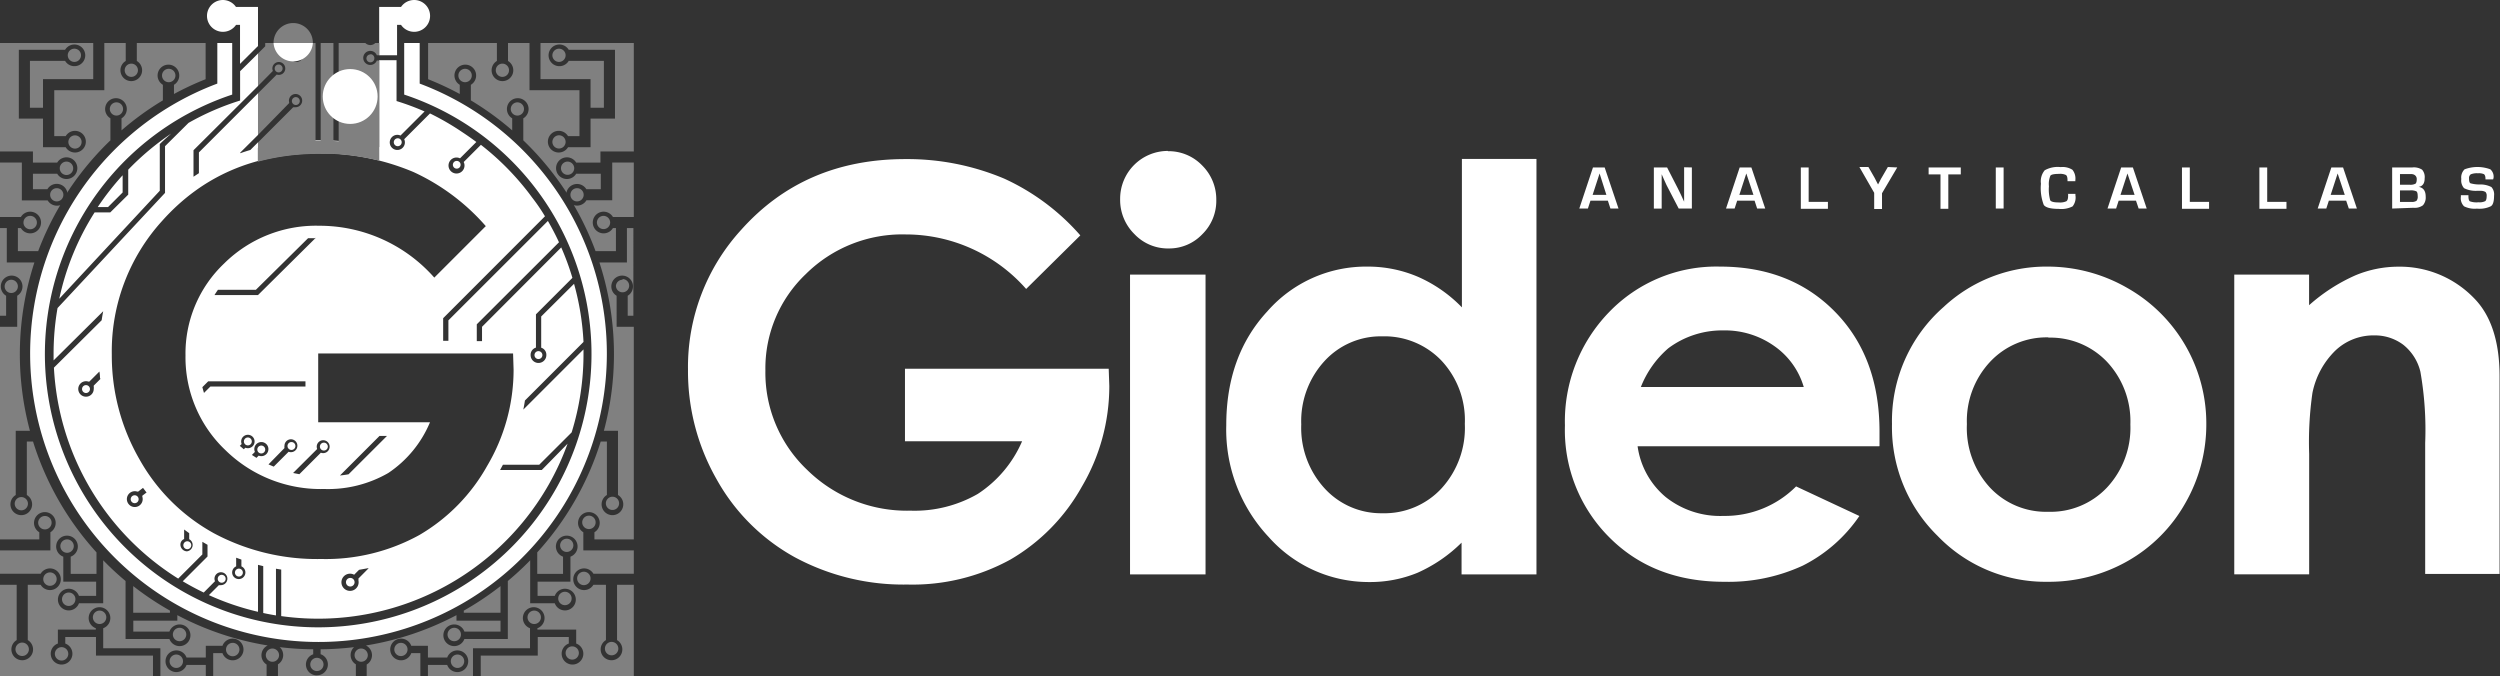 <svg xmlns="http://www.w3.org/2000/svg" xmlns:xlink="http://www.w3.org/1999/xlink" viewBox="0 0 290.7 78.66"><rect x="0" y="0" width="290.7" height="78.66" fill="#333333" stroke="none"/><defs><style>.cls-1,.cls-5{fill:#fff;}.cls-1,.cls-4{fill-rule:evenodd;}.cls-2{fill:url(#GradientFill_1);}.cls-3{fill:url(#GradientFill_1-2);}.cls-4{fill:gray;}</style><linearGradient id="GradientFill_1" x1="48.16" y1="1.33" x2="48.16" y2="2.36" gradientUnits="userSpaceOnUse"><stop offset="0" stop-color="#902529"/><stop offset="1" stop-color="#3e070d"/></linearGradient><linearGradient id="GradientFill_1-2" x1="25.92" y1="1.33" x2="25.92" y2="2.36" xlink:href="#GradientFill_1"/></defs><title>Asset 2</title><g id="Layer_2" data-name="Layer 2"><g id="Layer_1-2" data-name="Layer 1"><path class="cls-1" d="M259.79,31.93h8.71v3.56a20.66,20.66,0,0,1,5.4-3.48,13,13,0,0,1,4.94-1,12,12,0,0,1,8.81,3.63c2,2,3,5.07,3,9.1v23h-8.65V51.51a38.83,38.83,0,0,0-.56-8.3,5.71,5.71,0,0,0-2-3.13A5.48,5.48,0,0,0,276.11,39a6.43,6.43,0,0,0-4.57,1.78,9.49,9.49,0,0,0-2.65,4.91,40.25,40.25,0,0,0-.38,7.09v14h-8.71V31.93ZM125.63,27.36l-6.31,6.24a18.65,18.65,0,0,0-14-6.34A15.92,15.92,0,0,0,93.7,31.87,15.13,15.13,0,0,0,89,43.08a15.57,15.57,0,0,0,4.87,11.57,16.55,16.55,0,0,0,12,4.73,14.72,14.72,0,0,0,7.83-1.95,13.84,13.84,0,0,0,5.15-6.12H105.23V42.88h23.69l.07,2a23,23,0,0,1-3.2,11.72,22.42,22.42,0,0,1-8.29,8.46,23.63,23.63,0,0,1-12,2.91,26.6,26.6,0,0,1-13.09-3.18,23.22,23.22,0,0,1-9.1-9.09A25.32,25.32,0,0,1,80,43a23.63,23.63,0,0,1,6.18-16.27q7.35-8.23,19.09-8.23a29,29,0,0,1,11.5,2.27,26.23,26.23,0,0,1,8.85,6.6Zm5.77,4.57h8.78V66.79H131.4V31.93Zm38.55-13.45h8.71V66.79h-8.71V63.1a17.17,17.17,0,0,1-5.14,3.51,14.54,14.54,0,0,1-5.6,1.07,15.55,15.55,0,0,1-11.69-5.24,18.24,18.24,0,0,1-4.93-13q0-8.07,4.77-13.23A15.25,15.25,0,0,1,159,31a14.82,14.82,0,0,1,5.89,1.19,16.17,16.17,0,0,1,5.1,3.55V18.48Zm-9.2,20.63A8.87,8.87,0,0,0,154,42a10.32,10.32,0,0,0-2.69,7.35A10.42,10.42,0,0,0,154,56.76a8.89,8.89,0,0,0,6.75,2.92,9.05,9.05,0,0,0,6.86-2.88,10.43,10.43,0,0,0,2.72-7.51,10.13,10.13,0,0,0-2.72-7.36,9.17,9.17,0,0,0-6.89-2.82Zm57.77,12.78h-28.1a9.37,9.37,0,0,0,3.26,5.9,10.17,10.17,0,0,0,6.74,2.2,11.67,11.67,0,0,0,8.43-3.43L216.21,60a17.46,17.46,0,0,1-6.6,5.78,20.64,20.64,0,0,1-9.13,1.87q-8.2,0-13.35-5.17a17.6,17.6,0,0,1-5.16-13A18.23,18.23,0,0,1,187.1,36.3,17.3,17.3,0,0,1,200,31q8.23,0,13.39,5.27t5.16,13.92l0,1.67ZM209.74,45a8.83,8.83,0,0,0-3.41-4.75,9.91,9.91,0,0,0-5.92-1.83A10.46,10.46,0,0,0,194,40.49,11.5,11.5,0,0,0,190.8,45Zm28.32-14a18.56,18.56,0,0,1,9.28,2.47,18.1,18.1,0,0,1,9.21,15.82,18.36,18.36,0,0,1-2.45,9.23,17.74,17.74,0,0,1-6.68,6.71,18.5,18.5,0,0,1-9.33,2.42,17.38,17.38,0,0,1-12.79-5.34,17.7,17.7,0,0,1-5.3-13,17.64,17.64,0,0,1,6-13.61A17.49,17.49,0,0,1,238.06,31Zm.13,8.23a9,9,0,0,0-6.78,2.84,10.07,10.07,0,0,0-2.7,7.25,10.22,10.22,0,0,0,2.68,7.37,8.92,8.92,0,0,0,6.77,2.82A9,9,0,0,0,245,56.69a10.18,10.18,0,0,0,2.72-7.34A10.12,10.12,0,0,0,245,42.07,9.07,9.07,0,0,0,238.19,39.26Z"/><path class="cls-1" d="M135.79,17.58a5.41,5.41,0,0,1,4,1.66,5.55,5.55,0,0,1,1.64,4,5.43,5.43,0,0,1-1.63,4,5.3,5.3,0,0,1-3.9,1.65,5.35,5.35,0,0,1-4-1.68,5.58,5.58,0,0,1-1.65-4.08,5.56,5.56,0,0,1,5.58-5.58Z"/><circle class="cls-2" cx="48.16" cy="1.85" r="0.89"/><circle class="cls-3" cx="25.92" cy="1.85" r="0.89"/><path class="cls-1" d="M48.8,9.72a33.53,33.53,0,1,1-23.53,0V5H27v6a31.78,31.78,0,1,0,20,0V5H48.8V9.72ZM25.92,0a1.85,1.85,0,1,0,1.53,2.89h.46V5h0V7.43l0,0h0L30,5.35h0V.81H27.44A1.85,1.85,0,0,0,25.92,0ZM48.16,0a1.85,1.85,0,0,0-1.53.81H44.09V6.43h2.08V2.89h.46A1.85,1.85,0,1,0,48.16,0ZM11.38,24.08h1.18l1.7-1.7v-2a31,31,0,0,0-2.89,3.69Zm11.73-3.93-.61.4V17.47L30,10V6.22l-.65.65L27.92,8.28l0,0v3.41a30.6,30.6,0,0,0-6,2.6L19.19,17v5.43L6.69,35.82a31,31,0,0,0-.46,5.32c0,.26,0,.52,0,.77L12,36.19q-.1.52-.18,1.05L6.27,42.75A30.79,30.79,0,0,0,20.72,67.28l2.81-2.81V63l.6.35h0v1.36l-2.88,2.88q1.19.71,2.44,1.31L25,67.58a.76.76,0,0,1-.06-.29.75.75,0,1,1,.75.75.76.76,0,0,1-.24,0L24.29,69.2A30.58,30.58,0,0,0,30,71.14V65.68l.61.15v5.45q.73.16,1.48.28V66.13l.61.1v5.41A30.84,30.84,0,0,0,66,51.59L63,54.65H58.15l.33-.61H62.7l3.77-3.76a30.79,30.79,0,0,0,1.38-9.14q0-.26,0-.51l-7,7q.11-.53.19-1.06l6.81-6.81A30.76,30.76,0,0,0,66.75,33L62.93,36.8v3.63a.86.86,0,0,1,.6.86.91.91,0,0,1-1.83,0,.87.87,0,0,1,.62-.87V36.55l4.24-4.24a30.49,30.49,0,0,0-1.3-3.54L56.05,38v1.67h-.61V37.71L65,28.17q-.59-1.27-1.29-2.48L52.14,37.25v2.38h-.61V37L63.37,25.15Q62.68,24,61.9,23l-.37-.5a31,31,0,0,0-5.61-5.66l-2,2a.93.93,0,1,1-.43-.43l1.9-1.9q-.81-.6-1.66-1.16h0A30.73,30.73,0,0,0,50,13.19l-3,3a.88.88,0,1,1-.43-.43l2.8-2.8a30.56,30.56,0,0,0-3.26-1.21V7H44.09v10.1a30.44,30.44,0,0,0-7-.79A28.71,28.71,0,0,0,30,17.2v-.65l-.89.89q-.59.17-1.17.38v-.08L30,15.69V10.85l-6.87,6.87v2.43Zm33.41,6.18A25,25,0,0,0,48.07,20a27.7,27.7,0,0,0-11-2.17q-11.2,0-18.22,7.86A22.54,22.54,0,0,0,13,41.23a24.16,24.16,0,0,0,3.19,12.13A22.15,22.15,0,0,0,24.86,62a25.38,25.38,0,0,0,12.49,3,22.55,22.55,0,0,0,11.4-2.78,21.39,21.39,0,0,0,7.91-8.07A21.94,21.94,0,0,0,59.72,43l-.06-1.9H37v8h13A13.21,13.21,0,0,1,45.15,55a14,14,0,0,1-7.47,1.86,15.79,15.79,0,0,1-11.47-4.52,14.85,14.85,0,0,1-4.64-11,14.43,14.43,0,0,1,4.48-10.69,15.19,15.19,0,0,1,11.11-4.4A17.8,17.8,0,0,1,50.5,32.28l6-6ZM45,50.69h-.87l-4.6,4.6q.51-.05,1-.14L45,50.69Zm-9.48-5.74v-.61H24.21l-.68.68q.09.34.19.67l.74-.74Zm7.28,21.12-1.05.19-.57.57a1,1,0,1,0,.5.67.29.29,0,0,0,0-.14l0-.09,1.19-1.2Zm-14.73-1-.61-.22v1l-.1.06a.77.77,0,1,0,.81,0l-.1-.06V65.1ZM22,62l-.59-.43v1.11a.69.69,0,0,0-.43.68.79.79,0,0,0,.75.75A.75.75,0,0,0,22,62.7V62Zm-5-4.78-.37-.49-.56.43-.12,0a.92.92,0,1,0,.6.6l0-.12.5-.38ZM11.63,44q0-.4-.07-.8l-1.17,1.17-.12,0a.9.9,0,1,0,.63.86.9.9,0,0,0,0-.27l0-.12.8-.8Zm25.11-16.3-.92,0-6.07,6H25.34q-.21.3-.4.61H30l6.73-6.67Zm-7.45,25.2.53.34.26-.26a.82.82,0,1,0-.44-.43l-.35.35ZM31.22,54l.61.26,1.73-1.73a.75.75,0,1,0-.48-.7.76.76,0,0,0,0,.27L31.22,54Zm2.86,1,.73.14,2.5-2.5a.75.75,0,1,0-.43-.43L34.08,55Zm-5.26-4.13a.46.46,0,1,0,.46.46.46.46,0,0,0-.46-.46Zm1.56.94a.46.46,0,1,0,.46.46.46.46,0,0,0-.46-.46Zm22.73-33.1a.45.45,0,1,0,.45.45.45.45,0,0,0-.45-.45ZM40.73,67.2a.5.5,0,1,0,.5.5.5.5,0,0,0-.5-.5Zm5.52-51.12a.46.46,0,1,0,.46.46.46.46,0,0,0-.46-.46ZM62.61,40.83a.46.46,0,1,0,.46.46.46.46,0,0,0-.46-.46ZM27.78,66.12a.46.46,0,1,0,.46.46.46.46,0,0,0-.46-.46Zm-2,.72a.46.46,0,1,0,.46.46.46.46,0,0,0-.46-.46Zm-4-3.9a.46.46,0,1,0,.46.46.46.46,0,0,0-.46-.46Zm-6.12-5.35a.46.46,0,1,0,.46.46.46.46,0,0,0-.46-.46Zm22-6.12a.46.46,0,1,0,.46.46.46.46,0,0,0-.46-.46Zm-3.77-.07a.46.46,0,1,0,.46.46.46.46,0,0,0-.46-.46ZM10,44.78a.46.46,0,1,0,.46.46.46.46,0,0,0-.46-.46Zm17.88,7.06.47.4.18-.18a.78.78,0,1,0-.43-.43l-.22.22Zm-21-17.09L18.58,22.18V16.75l.07-.07c.24-.24.71-.67,1.26-1.15a31,31,0,0,0-5,4.2v2.9L12.82,24.7H11A30.61,30.61,0,0,0,6.89,34.75Z"/><path class="cls-4" d="M36.85,78.52a1.26,1.26,0,0,0,.43-2.45V75.5a34.66,34.66,0,0,0,3.89-.25,1.26,1.26,0,0,0,.21,2v1.4H32.32v-1.4a1.26,1.26,0,0,0,.21-2,34.66,34.66,0,0,0,3.89.25v.58a1.26,1.26,0,0,0,.43,2.45ZM4.44,29.2A34.42,34.42,0,0,1,7,23.86a1.26,1.26,0,0,1-1.46-.56h-3V18.9H0v6.33H2.43a1.26,1.26,0,1,1,0,1.29H2.08V29.2Zm-.93-4.1a.78.78,0,1,1-.78.77.77.77,0,0,1,.78-.77Zm5.21-9.36a.77.77,0,1,0,.77.77.77.77,0,0,0-.77-.77ZM19.63,8a.78.78,0,1,0,.77.78A.78.78,0,0,0,19.63,8Zm-6.09,3.9a.77.77,0,1,0,.77.77.77.77,0,0,0-.77-.77ZM15.27,7.4a.77.77,0,1,0,.77.77.77.77,0,0,0-.77-.77ZM6.6,21.88a.77.77,0,1,1-.77.77.77.77,0,0,1,.77-.77Zm1.24.56A1.26,1.26,0,0,0,5.51,22H3.83V20.2H6.65a1.26,1.26,0,1,0,0-1.29H3.83V17.61H0V5H10.84V9.2H5v3.33H3.48V7.08H7.57a1.26,1.26,0,1,0,0-1.29H2.19v8H5v3.33H7.64a1.26,1.26,0,1,0,0-1.29H6.31V10.49h5.82V5h2.49V7.09a1.26,1.26,0,1,0,1.29,0V5h8V9.21a34.27,34.27,0,0,0-3.68,1.72V9.86a1.26,1.26,0,1,0-1.29,0v1.81a34.22,34.22,0,0,0-4.81,3.49V13.76a1.26,1.26,0,1,0-1.29,0v2.56a34.47,34.47,0,0,0-5.05,6.11Zm-.11-3.65a.78.78,0,1,1-.78.77.78.78,0,0,1,.78-.77ZM8.65,5.66a.77.77,0,1,0,.77.77.77.77,0,0,0-.77-.77ZM20.51,76.11a.78.78,0,1,0,.77.78.78.78,0,0,0-.77-.78Zm16.34.38a.77.77,0,1,0,.77.77.78.78,0,0,0-.77-.77Zm-5.17-1.08a.77.77,0,1,0,.77.77.78.78,0,0,0-.77-.77Zm-.56-.35A1.26,1.26,0,0,0,31,77.27v1.4H24.79V75.95h1.08a1.26,1.26,0,1,0,0-.86H23.93v1.37H21.69a1.26,1.26,0,1,0,0,.86h2.24v1.35H18.65V75.38H12V73.05a1.26,1.26,0,1,0-.86,0v.16H6.73v1.62a1.26,1.26,0,1,0,.86,0v-.76h3.57v2.16h6.63v2.43H0V68H1.94v6.43a1.26,1.26,0,1,0,1.29,0V68h1.5a1.26,1.26,0,1,0,0-1.29H0V64H5.86V61.89a1.26,1.26,0,1,0-1.29,0v.83H0V38H2V34.39a1.26,1.26,0,1,0-1.29,0v2.32H0V26.52H.79v4H4a34.43,34.43,0,0,0-.52,19.57H1.83v7.47a1.26,1.26,0,1,0,1.29,0V51.34h.72a34.32,34.32,0,0,0,7.38,12.89h0v2.5h-3v-2a1.26,1.26,0,1,0-.86,0v2.91h3.82v1.65h-2a1.26,1.26,0,1,0,0,.86H12v-5a34.55,34.55,0,0,0,2.6,2.41v6.74H19.7a1.26,1.26,0,1,0,0-.86H15.5V72.17h5.12v-.64a34.12,34.12,0,0,0,10.49,3.52Zm-4.06-.31a.78.78,0,1,0,.78.78.78.78,0,0,0-.78-.78ZM20.89,73a.78.78,0,1,0,.77.77.78.78,0,0,0-.77-.77Zm-1.13-2a34.4,34.4,0,0,1-4.27-2.85v3.1h4.27v-.25Zm-8.17,0a.78.78,0,1,0,.77.78.78.78,0,0,0-.77-.78ZM7.16,75.25a.78.78,0,1,0,.78.77.78.78,0,0,0-.78-.77ZM8,68.9a.78.78,0,1,0,.77.78A.77.77,0,0,0,8,68.9ZM7.8,62.72a.78.78,0,1,0,.78.77.78.78,0,0,0-.78-.77Zm-5.21,12a.78.78,0,1,0,.77.77.78.78,0,0,0-.77-.77Zm3.23-8.16a.78.78,0,1,0,.77.77.77.77,0,0,0-.77-.77ZM5.22,60a.78.78,0,1,0,.78.77A.77.77,0,0,0,5.22,60Zm-2.74-2.2a.77.77,0,1,0,.77.77.77.77,0,0,0-.77-.77ZM1.31,32.53a.77.77,0,1,0,.77.77.77.77,0,0,0-.77-.77ZM69.25,29.2a34.45,34.45,0,0,0-2.52-5.35,1.26,1.26,0,0,0,1.46-.56h3V18.9H73.7v6.33H71.27a1.26,1.26,0,1,0,0,1.29h.35V29.2Zm.93-4.1a.77.77,0,1,0,.77.77.78.78,0,0,0-.77-.77ZM65,15.73a.77.77,0,1,1-.77.77.78.78,0,0,1,.77-.77ZM54.07,8a.78.78,0,1,1-.77.78A.78.78,0,0,1,54.07,8Zm6.09,3.9a.77.77,0,1,1-.77.77.78.78,0,0,1,.77-.77ZM58.43,7.4a.77.77,0,1,1-.78.77.77.77,0,0,1,.78-.77ZM67.1,21.88a.77.77,0,1,0,.77.77.77.77,0,0,0-.77-.77Zm-1.24.56A1.26,1.26,0,0,1,68.18,22h1.68V20.2H67a1.26,1.26,0,1,1,0-1.29h2.82V17.61H73.7V5H62.85V9.2h5.82v3.33h1.55V7.08H66.13a1.26,1.26,0,1,1,0-1.29h5.38v8H68.67v3.33H66.05a1.26,1.26,0,1,1,0-1.29h1.33V10.49H61.57V5H59.07V7.09a1.26,1.26,0,1,1-1.29,0V5h-8V9.21a34.28,34.28,0,0,1,3.68,1.72V9.86a1.26,1.26,0,1,1,1.29,0v1.81a34.24,34.24,0,0,1,4.81,3.49V13.76a1.26,1.26,0,1,1,1.29,0v2.56a34.47,34.47,0,0,1,5.05,6.11ZM66,18.79a.77.77,0,1,0,.77.77.78.78,0,0,0-.77-.77ZM65,5.66a.77.77,0,1,1-.77.77A.78.78,0,0,1,65,5.66ZM53.19,76.11a.78.78,0,1,1-.77.78.77.77,0,0,1,.77-.78ZM42,75.41a.77.77,0,1,0,.77.77.78.78,0,0,0-.77-.77Zm.56-.35a1.26,1.26,0,0,1,.08,2.21v1.4h6.24V75.95H47.82a1.26,1.26,0,1,1,0-.86h1.94v1.37H52a1.26,1.26,0,1,1,0,.86H49.76v1.35H55V75.38h6.63V73.05a1.26,1.26,0,1,1,.86,0v.16H67v1.62a1.26,1.26,0,1,1-.86,0v-.76H62.53v2.16H55.9v2.43H73.7V68H71.75v6.43a1.26,1.26,0,1,1-1.29,0V68H69a1.26,1.26,0,1,1,0-1.29H73.7V64H67.83V61.89a1.26,1.26,0,1,1,1.29,0v.83H73.7V38h-2V34.39a1.26,1.26,0,1,1,1.29,0v2.32h.66V26.52H72.9v4H69.7a34.43,34.43,0,0,1,.52,19.57h1.64v7.47a1.26,1.26,0,1,1-1.29,0V51.34h-.72a34.31,34.31,0,0,1-7.38,12.89h0v2.5h3v-2a1.26,1.26,0,1,1,.86,0v2.91H62.51v1.65h2a1.26,1.26,0,1,1,0,.86H61.65v-5a34.53,34.53,0,0,1-2.6,2.41v6.74H54a1.26,1.26,0,1,1,0-.86h4.2V72.17H53.08v-.64a34.11,34.11,0,0,1-10.49,3.52Zm4.06-.31a.77.77,0,1,1-.77.78.77.77,0,0,1,.77-.78ZM52.81,73a.78.78,0,1,1-.77.77.78.78,0,0,1,.77-.77Zm1.13-2a34.41,34.41,0,0,0,4.26-2.85v3.1H53.93v-.25Zm8.17,0a.78.78,0,1,1-.77.78.78.78,0,0,1,.77-.78Zm4.43,4.16a.77.77,0,1,1-.77.77.77.77,0,0,1,.77-.77Zm-.85-6.35a.78.78,0,1,1-.78.78.78.78,0,0,1,.78-.78Zm.21-6.17a.77.77,0,1,1-.77.77.78.78,0,0,1,.77-.77Zm5.21,12a.78.78,0,1,1-.77.77.78.78,0,0,1,.77-.77Zm-3.23-8.16a.78.78,0,1,1-.77.77.78.78,0,0,1,.77-.77Zm.6-6.52a.78.78,0,1,1-.78.77.78.78,0,0,1,.78-.77Zm2.74-2.2a.77.77,0,1,1-.77.77.77.77,0,0,1,.77-.77Zm1.17-25.31a.77.77,0,1,1-.77.77A.77.77,0,0,1,72.39,32.53Z"/><path class="cls-4" d="M30,10.85l2.18-2.18a.75.75,0,1,0-.45-.42L30,10V6.22l.84-.84V5h3.33v.72l-.1.06a.77.77,0,1,0,.81,0l-.1-.06V5h1.91v12.9a26.45,26.45,0,0,0-6.69.9V16.56l4.09-4.09.11,0,.17,0a.77.77,0,1,0-.75-.59l0,.11L30,15.69V10.85ZM32.4,7.5a.46.46,0,1,0,.46.46.46.46,0,0,0-.46-.46Zm2,3.79a.46.46,0,1,0,.46.46.46.46,0,0,0-.46-.46ZM38.77,5V17.9h0q-.75,0-1.48,0V5Z"/><path class="cls-4" d="M42.48,5a.82.82,0,0,0,1.16,0h.46V6.43h-.28a.82.82,0,1,0,0,.61h.28V18.69a28.78,28.78,0,0,0-7-.83,27,27,0,0,0-7.12.9V17.2a28.71,28.71,0,0,1,7.12-.85q1.15,0,2.28.08V5Zm.59,1.33a.46.46,0,1,0,.46.46A.46.46,0,0,0,43.07,6.3Z"/><circle class="cls-5" cx="40.72" cy="11.22" r="3.19"/><path class="cls-1" d="M31.81,5a2.29,2.29,0,0,0,4.57,0Z"/><path class="cls-4" d="M34.09,2.68A2.29,2.29,0,0,0,31.81,5h4.57A2.29,2.29,0,0,0,34.09,2.68Z"/><path class="cls-1" d="M187,23.33h-2.06l-.3.92h-1l1.59-4.78h1.36l1.61,4.78h-.94l-.3-.92Zm-.21-.67L186,20.17l-.81,2.49Zm9.94-3.19v4.78H195.2l-1.36-2.62c-.07-.13-.17-.36-.32-.69l-.15-.34-.15-.34h0v4h-.91V19.47h1.54l1.24,2.42q.16.32.38.78l.18.39.18.39h0v-4Zm7.37,3.86H202l-.3.92h-1l1.59-4.78h1.36l1.61,4.78h-.94l-.3-.92Zm-.21-.67-.83-2.49-.81,2.49Zm6.42-3.19v4h2.24v.81h-3.15V19.47Zm10.3,0-1.77,3v1.83h-.91V22.42l-1.72-3h1.05l.72,1.26.2.39.1.19.1.19h0l.1-.19.1-.19c.09-.17.15-.3.21-.39l.73-1.26Zm5.94.81v4h-.91v-4h-1.38v-.81H228v.81Zm6.43-.81v4.78h-.91V19.47Zm7.44,3.07h.91v.16A1.65,1.65,0,0,1,241,24a2.88,2.88,0,0,1-1.61.29q-1.41,0-1.74-.46a5.48,5.48,0,0,1-.33-2.47,2,2,0,0,1,.44-1.56,3.09,3.09,0,0,1,1.85-.37,2.15,2.15,0,0,1,1.37.31,1.62,1.62,0,0,1,.34,1.22v.11h-.91v-.12c0-.31-.06-.51-.18-.6a1.57,1.57,0,0,0-.81-.13c-.56,0-.9.07-1,.21a2.5,2.5,0,0,0-.17,1.23,4.65,4.65,0,0,0,.15,1.63q.15.25,1,.25a1.77,1.77,0,0,0,.88-.14q.2-.14.2-.62v-.21Zm8,.79h-2.06l-.3.92h-1l1.59-4.78h1.36l1.61,4.78h-.94l-.31-.92Zm-.21-.67-.83-2.49-.81,2.49Zm6.42-3.19v4h2.24v.81h-3.15V19.47Zm9,0v4h2.24v.81h-3.15V19.47Zm9.23,3.86h-2.06l-.3.92h-1l1.59-4.78h1.36l1.61,4.78h-.94l-.31-.92Zm-.21-.67-.83-2.49-.81,2.49Zm5.51,1.59V19.47h2.35a1.76,1.76,0,0,1,1.13.26,1.3,1.3,0,0,1,.3,1q0,.89-.7,1v0q.82.13.82,1.14a1.36,1.36,0,0,1-.32,1,1.6,1.6,0,0,1-1.1.29Zm.91-2.77h1.11a1.25,1.25,0,0,0,.69-.12c.1-.08.15-.26.15-.55s-.22-.57-.65-.57h-1.3v1.24Zm0,2h1.31a1,1,0,0,0,.61-.13.74.74,0,0,0,.14-.55c0-.29-.05-.47-.15-.55a1.53,1.53,0,0,0-.75-.11h-1.16v1.34Zm10.83-2.62h-.89s0-.08,0-.1c0-.27-.08-.44-.18-.51a1.45,1.45,0,0,0-.69-.1,1.9,1.9,0,0,0-.84.12.54.54,0,0,0-.2.5q0,.45.16.54a3.72,3.72,0,0,0,1.06.14,2.78,2.78,0,0,1,1.38.3,1.26,1.26,0,0,1,.31,1q0,1-.37,1.23a3,3,0,0,1-1.62.28,2.76,2.76,0,0,1-1.5-.27,1.31,1.31,0,0,1-.37-1.11v-.18h.88v.1q0,.5.17.61a2.32,2.32,0,0,0,1,.11,1.47,1.47,0,0,0,.78-.13q.17-.13.17-.6a.62.62,0,0,0-.13-.46,1,1,0,0,0-.55-.14l-.5,0a3,3,0,0,1-1.45-.31,1.34,1.34,0,0,1-.32-1.07,1.32,1.32,0,0,1,.38-1.12,4.27,4.27,0,0,1,3,0,1.13,1.13,0,0,1,.37,1Z"/></g></g></svg>